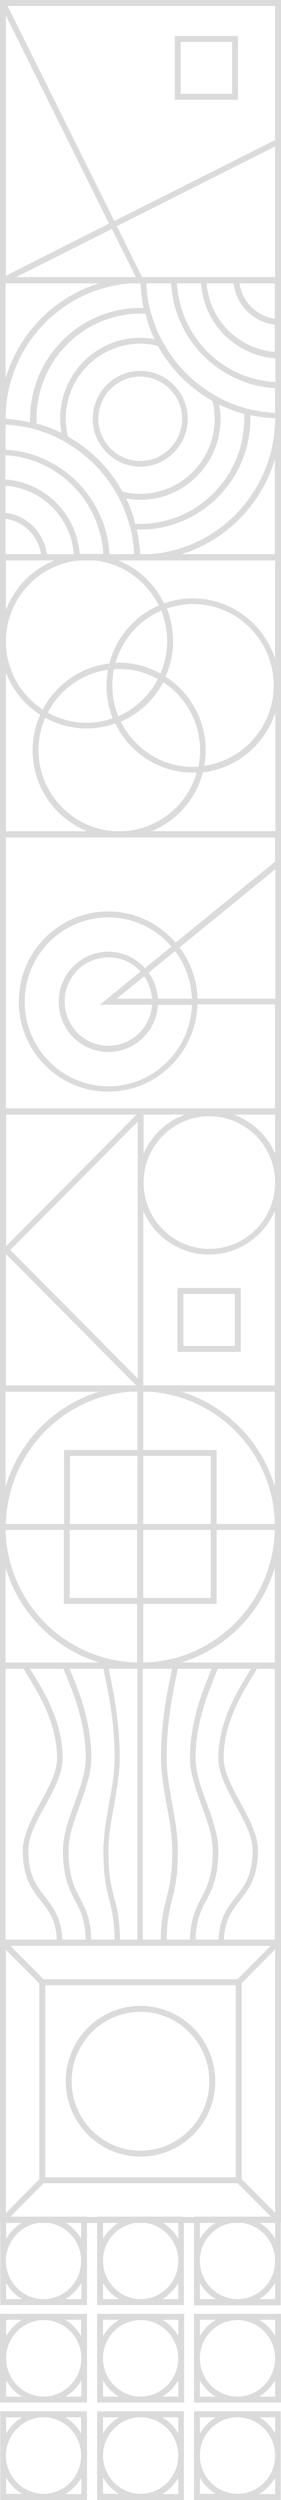 <svg width="45" height="400" viewBox="0 0 45 400" fill="none" xmlns="http://www.w3.org/2000/svg">
<path d="M0 0V45.34H45V0H0ZM0.945 2.494L17.46 35.773L0.945 44.116V2.494ZM2.475 44.388L17.91 36.635L21.78 44.388H2.475ZM44.055 44.388H22.77L18.72 36.181L44.055 23.441V44.388ZM44.055 22.398L18.315 35.365L1.215 0.952H44.055V22.398Z" fill="#DBDBDB"/>
<path d="M38.115 5.758H27.99V15.96H38.115V5.758ZM37.17 15.008H28.935V6.71H37.17V15.008Z" fill="#DBDBDB"/>
<path d="M38.295 44.333H37.35H33.075H32.13H28.305H27.36H23.445H22.5H0V67.002V67.955V71.899V72.851V76.705V77.657V81.965V82.917V89.672H6.705H7.65H11.925H12.87H16.695H17.64H21.555H22.5H45V67.002V66.05V62.106V61.154V57.3V56.348V52.04V51.088V44.333H38.295ZM24.75 54.262C24.03 54.126 23.265 54.035 22.5 54.035C15.39 54.035 9.63 59.839 9.63 67.002C9.63 67.773 9.72 68.544 9.855 69.269C8.595 68.635 7.245 68.136 5.85 67.773C5.85 67.501 5.85 67.275 5.85 67.002C5.85 57.753 13.32 50.181 22.545 50.181C22.815 50.181 23.04 50.181 23.31 50.181C23.625 51.632 24.12 52.992 24.75 54.262ZM25.29 55.35C27.315 59.023 30.375 62.106 34.02 64.146C34.245 65.053 34.38 66.005 34.38 67.002C34.38 73.622 29.025 79.018 22.455 79.018C21.465 79.018 20.52 78.882 19.62 78.655C17.595 74.982 14.535 71.899 10.89 69.859C10.665 68.952 10.53 68 10.53 67.002C10.53 60.383 15.885 54.987 22.455 54.987C23.445 54.987 24.39 55.123 25.29 55.35ZM0.9 45.285H16.02C8.775 47.461 3.06 53.219 0.9 60.519V45.285ZM0.9 67.002C0.9 55.033 10.575 45.285 22.455 45.285C22.455 45.285 22.455 45.285 22.5 45.285C22.545 46.645 22.725 47.96 22.995 49.275C22.815 49.275 22.635 49.275 22.455 49.275C12.735 49.275 4.815 57.254 4.815 67.048C4.815 67.229 4.815 67.411 4.815 67.592C3.555 67.275 2.25 67.093 0.9 67.002ZM0.9 88.72V83.008C3.825 83.416 6.165 85.773 6.57 88.72H0.9ZM7.515 88.72C7.065 85.229 4.365 82.463 0.9 82.055V77.703C1.53 77.748 2.205 77.839 2.79 78.02C3.24 78.111 3.69 78.292 4.14 78.428C7.38 79.652 9.945 82.237 11.115 85.456C11.295 85.909 11.43 86.363 11.52 86.816C11.655 87.451 11.79 88.086 11.835 88.72H7.515ZM12.78 88.72C12.735 88.267 12.69 87.814 12.6 87.36C12.51 86.952 12.42 86.544 12.33 86.136C11.115 81.783 7.74 78.383 3.42 77.159C3.015 77.068 2.61 76.977 2.205 76.887C1.755 76.796 1.305 76.751 0.855 76.705V72.851C1.125 72.851 1.395 72.897 1.665 72.897C3.285 73.078 4.815 73.486 6.255 74.076C6.705 74.257 7.155 74.484 7.605 74.71C10.62 76.297 13.095 78.791 14.67 81.829C14.895 82.282 15.12 82.736 15.3 83.189C15.885 84.64 16.29 86.181 16.47 87.814C16.515 88.086 16.515 88.358 16.515 88.63H12.78V88.72ZM17.55 88.72C17.55 88.539 17.55 88.312 17.505 88.131C17.37 86.589 17.055 85.138 16.56 83.733C16.425 83.325 16.245 82.917 16.065 82.554C14.31 78.474 11.025 75.209 7.02 73.441C6.615 73.259 6.255 73.123 5.85 72.942C4.455 72.443 3.015 72.126 1.485 71.99C1.305 71.99 1.08 71.945 0.9 71.945V67.955C0.9 67.955 0.9 67.955 0.945 67.955C2.295 68 3.645 68.227 4.905 68.499C5.22 68.589 5.535 68.68 5.85 68.771C7.335 69.179 8.73 69.768 10.035 70.494C10.44 70.72 10.845 70.947 11.25 71.219C14.085 72.987 16.47 75.39 18.225 78.247C18.45 78.655 18.72 79.063 18.945 79.471C19.665 80.786 20.205 82.237 20.655 83.688C20.745 84.005 20.835 84.322 20.925 84.64C21.24 85.955 21.42 87.269 21.465 88.63C21.465 88.63 21.465 88.63 21.465 88.675H17.55V88.72ZM20.205 79.743C20.925 79.879 21.69 79.97 22.455 79.97C29.565 79.97 35.325 74.166 35.325 67.002C35.325 66.232 35.235 65.461 35.1 64.736C36.36 65.37 37.71 65.869 39.105 66.232C39.105 66.504 39.105 66.731 39.105 67.002C39.105 76.252 31.635 83.824 22.41 83.824C22.14 83.824 21.915 83.824 21.645 83.824C21.33 82.373 20.835 81.058 20.205 79.743ZM44.01 88.72H28.89C36.135 86.544 41.85 80.786 44.01 73.486V88.72ZM22.455 88.72C22.365 87.36 22.185 86.045 21.915 84.731C22.095 84.731 22.275 84.731 22.455 84.731C32.175 84.731 40.095 76.751 40.095 66.957C40.095 66.776 40.095 66.594 40.095 66.413C41.355 66.685 42.705 66.867 44.055 66.912C44.055 66.912 44.055 66.912 44.055 66.957C44.01 78.972 34.335 88.72 22.455 88.72ZM44.01 66.05C42.615 66.005 41.31 65.778 40.005 65.506C39.69 65.416 39.375 65.325 39.06 65.234C37.575 64.826 36.18 64.237 34.875 63.511C34.47 63.285 34.065 63.058 33.66 62.786C30.825 61.018 28.44 58.615 26.685 55.758C26.46 55.35 26.19 54.942 25.965 54.534C25.245 53.219 24.705 51.768 24.255 50.317C24.165 50 24.075 49.683 23.985 49.365C23.67 48.05 23.49 46.736 23.445 45.375C23.445 45.375 23.445 45.375 23.445 45.33H27.405C27.405 45.511 27.405 45.738 27.45 45.919C27.585 47.461 27.9 48.912 28.395 50.317C28.53 50.725 28.71 51.133 28.89 51.496C30.645 55.577 33.93 58.841 37.935 60.61C38.34 60.791 38.7 60.927 39.105 61.108C40.5 61.607 41.94 61.924 43.47 62.06C43.65 62.06 43.875 62.106 44.055 62.106V66.05H44.01ZM44.01 61.108C43.74 61.108 43.47 61.063 43.2 61.063C41.58 60.882 40.05 60.474 38.61 59.884C38.16 59.703 37.71 59.476 37.26 59.249C34.245 57.663 31.77 55.169 30.195 52.131C29.97 51.678 29.745 51.224 29.565 50.771C28.98 49.32 28.575 47.778 28.395 46.146C28.35 45.874 28.35 45.602 28.35 45.33H32.175C32.22 45.783 32.265 46.237 32.355 46.69C32.445 47.098 32.535 47.506 32.625 47.914C33.84 52.267 37.215 55.667 41.535 56.892C41.94 56.982 42.345 57.073 42.75 57.164C43.2 57.254 43.65 57.3 44.1 57.345V61.108H44.01ZM44.01 56.302C43.38 56.257 42.75 56.166 42.12 55.985C41.67 55.894 41.22 55.713 40.77 55.577C37.53 54.353 34.965 51.768 33.795 48.549C33.615 48.096 33.48 47.642 33.39 47.189C33.255 46.554 33.12 45.919 33.075 45.285H37.395C37.8 48.776 40.545 51.542 44.01 51.95V56.302ZM44.01 50.998C41.085 50.589 38.745 48.232 38.34 45.285H44.01V50.998Z" fill="#DBDBDB"/>
<path d="M14.852 67.002C14.852 71.219 18.272 74.665 22.457 74.665C26.642 74.665 30.062 71.219 30.062 67.002C30.062 62.786 26.642 59.34 22.457 59.34C18.272 59.34 14.852 62.786 14.852 67.002ZM29.162 67.002C29.162 70.72 26.147 73.758 22.457 73.758C18.767 73.758 15.752 70.72 15.752 67.002C15.752 63.285 18.767 60.247 22.457 60.247C26.147 60.292 29.162 63.285 29.162 67.002Z" fill="#DBDBDB"/>
<path d="M0 88.665V134.005H45V88.665H0ZM18.225 107.073C18.495 107.073 18.765 107.028 19.08 107.028C21.33 107.028 23.445 107.617 25.29 108.66C23.895 111.29 21.645 113.421 18.945 114.599C18.315 113.103 18 111.426 18 109.703C18 108.796 18.09 107.889 18.225 107.073ZM18.045 114.917C16.74 115.37 15.345 115.642 13.86 115.642C11.61 115.642 9.495 115.053 7.65 114.01C9.54 110.383 13.095 107.753 17.28 107.164C17.145 107.98 17.055 108.841 17.055 109.703C17.055 111.516 17.415 113.285 18.045 114.917ZM13.86 116.549C15.48 116.549 17.01 116.277 18.45 115.733C20.7 120.403 25.425 123.622 30.915 123.622C31.095 123.622 31.32 123.622 31.5 123.577C29.97 129.018 24.975 133.008 19.08 133.008C11.97 133.008 6.165 127.159 6.165 119.995C6.165 118.136 6.57 116.413 7.245 114.826C9.225 115.96 11.475 116.549 13.86 116.549ZM30.915 122.715C25.83 122.715 21.465 119.723 19.35 115.461C22.275 114.191 24.66 111.97 26.145 109.159C29.7 111.471 32.04 115.506 32.04 120.086C32.04 120.992 31.95 121.854 31.77 122.715C31.455 122.67 31.185 122.715 30.915 122.715ZM26.505 108.252C27.27 106.529 27.72 104.625 27.72 102.584C27.72 100.725 27.36 99.002 26.73 97.37C28.035 96.917 29.475 96.645 30.915 96.645C38.025 96.645 43.83 102.494 43.83 109.657C43.83 116.232 38.97 121.627 32.715 122.534C32.85 121.718 32.94 120.856 32.94 119.995C32.94 115.098 30.375 110.746 26.505 108.252ZM26.775 102.584C26.775 104.398 26.37 106.166 25.695 107.753C23.715 106.665 21.465 106.03 19.08 106.03C18.9 106.03 18.675 106.03 18.495 106.076C19.575 102.312 22.275 99.229 25.83 97.688C26.415 99.229 26.775 100.861 26.775 102.584ZM17.505 106.166C12.87 106.71 8.955 109.521 6.84 113.511C3.285 111.199 0.945 107.164 0.945 102.63C0.945 95.466 6.75 89.617 13.86 89.617C18.945 89.617 23.31 92.61 25.425 96.871C21.555 98.549 18.585 101.995 17.505 106.166ZM8.865 89.617C5.22 91.023 2.34 93.924 0.945 97.597V89.617H8.865ZM0.945 133.053V107.617C2.025 110.428 3.96 112.786 6.435 114.373C5.67 116.096 5.22 118 5.22 120.04C5.22 125.98 8.91 131.013 14.085 133.053H0.945ZM24.075 133.053C28.215 131.466 31.365 127.929 32.49 123.577C37.935 122.942 42.435 119.133 44.1 114.01V133.053H24.075ZM44.055 89.617V105.395C42.255 99.819 37.035 95.738 30.87 95.738C29.25 95.738 27.72 96.01 26.28 96.554C24.75 93.38 22.095 90.887 18.81 89.617H44.055Z" fill="#DBDBDB"/>
<path d="M45 160.746V137.078V132.997H0V178.338H45V160.746ZM31.635 159.793C31.545 156.71 30.465 153.854 28.755 151.587L44.1 139.073V159.793H31.635ZM17.37 146.781C21.375 146.781 25.02 148.594 27.45 151.451L23.22 154.897C21.78 153.31 19.665 152.267 17.37 152.267C12.96 152.267 9.405 155.849 9.405 160.292C9.405 164.736 12.96 168.317 17.37 168.317C21.6 168.317 25.065 164.962 25.29 160.791H30.735C30.465 168 24.615 173.804 17.37 173.804C9.99 173.804 3.96 167.773 3.96 160.292C3.96 152.811 9.945 146.781 17.37 146.781ZM16.02 160.746H24.345C24.12 164.418 21.06 167.32 17.37 167.32C13.5 167.32 10.35 164.146 10.35 160.247C10.35 156.348 13.5 153.174 17.37 153.174C19.395 153.174 21.24 154.035 22.5 155.441L16.02 160.746ZM23.085 156.212C23.805 157.254 24.255 158.479 24.345 159.793H18.675L23.085 156.212ZM25.29 159.793C25.2 158.252 24.66 156.801 23.805 155.622L28.035 152.176C29.655 154.307 30.6 156.937 30.735 159.793H25.29ZM0.945 177.385V133.95H44.055V137.849L28.125 150.816C25.515 147.778 21.645 145.829 17.325 145.829C9.405 145.829 3.015 152.312 3.015 160.247C3.015 168.227 9.45 174.665 17.325 174.665C25.065 174.665 31.365 168.453 31.635 160.7H44.055V177.34H0.945V177.385Z" fill="#DBDBDB"/>
<path d="M22.95 221.662H0V244.786V267.003H22.95H45V244.786V221.662H22.95ZM22.005 232H10.26V243.834H0.945C1.215 232.227 10.53 222.841 22.005 222.615V232ZM33.75 243.834H22.95V232.952H33.75V243.834ZM11.16 244.786H21.96V255.668H11.16V244.786ZM22.95 244.786H33.75V255.668H22.95V244.786ZM22.005 243.834H11.205V232.952H22.005V243.834ZM10.215 244.786V256.62H21.96V266.005C10.44 265.733 1.125 256.348 0.9 244.786H10.215ZM22.95 256.62H34.695V244.786H44.01C43.74 256.393 34.425 265.778 22.95 266.005V256.62ZM34.695 243.834V232H22.95V222.615C34.47 222.887 43.785 232.272 44.01 243.834H34.695ZM0.9 222.615H16.02C8.775 224.791 3.06 230.549 0.9 237.849V222.615ZM0.9 266.05V250.816C3.06 258.116 8.775 263.874 16.02 266.05H0.9ZM28.89 266.05C36.135 263.874 41.85 258.116 44.01 250.816V266.05H28.89ZM28.89 222.615H44.01V237.849C41.85 230.549 36.135 224.791 28.89 222.615Z" fill="#DBDBDB"/>
<path d="M45 311.335V265.995H0V311.335H45ZM39.6 267.99C37.98 270.62 34.965 275.562 34.965 281.275C34.965 283.768 36.405 286.398 37.755 288.892C39.06 291.295 40.455 293.788 40.455 296.055C40.455 300.091 39.105 301.768 37.71 303.582C36.405 305.214 35.1 306.937 35.01 310.383H31.32C31.41 307.209 32.175 305.668 33.03 304.081C33.975 302.267 34.965 300.363 34.965 296.055C34.965 293.607 34.02 291.023 33.12 288.529C32.22 286.081 31.32 283.587 31.32 281.275C31.32 275.743 33.3 270.937 34.335 268.353C34.605 267.673 34.785 267.219 34.875 266.947H40.275C40.05 267.219 39.825 267.582 39.6 267.99ZM33.48 268.035C32.4 270.665 30.42 275.562 30.42 281.275C30.42 283.723 31.365 286.307 32.265 288.846C33.165 291.295 34.065 293.788 34.065 296.101C34.065 300.181 33.12 301.95 32.22 303.718C31.365 305.35 30.51 307.028 30.42 310.428H26.685C26.73 307.209 27.135 305.668 27.54 304.035C27.99 302.222 28.485 300.363 28.485 296.101C28.485 293.698 28.035 291.113 27.585 288.62C27.135 286.171 26.685 283.632 26.685 281.275C26.685 275.698 27.675 270.892 28.215 268.307C28.35 267.673 28.44 267.264 28.485 266.947H33.93C33.795 267.264 33.615 267.627 33.48 268.035ZM27.315 268.126C26.775 270.756 25.785 275.607 25.785 281.275C25.785 283.678 26.235 286.262 26.685 288.756C27.135 291.204 27.585 293.743 27.585 296.055C27.585 300.181 27.09 301.995 26.64 303.763C26.235 305.395 25.785 307.073 25.74 310.383H22.86V266.947H27.54C27.495 267.264 27.405 267.673 27.315 268.126ZM22.05 310.383H19.215C19.17 307.028 18.765 305.35 18.315 303.763C17.865 301.995 17.37 300.181 17.37 296.055C17.37 293.698 17.82 291.204 18.27 288.756C18.72 286.262 19.17 283.678 19.17 281.275C19.17 275.607 18.18 270.756 17.64 268.126C17.55 267.673 17.46 267.264 17.415 266.947H22.005V310.383H22.05ZM16.83 268.307C17.37 270.892 18.36 275.698 18.36 281.275C18.36 283.632 17.91 286.171 17.46 288.62C17.01 291.113 16.56 293.652 16.56 296.101C16.56 300.317 17.055 302.222 17.505 304.035C17.91 305.668 18.315 307.209 18.36 310.428H14.625C14.535 307.028 13.68 305.35 12.825 303.718C11.925 301.995 10.98 300.181 10.98 296.101C10.98 293.788 11.88 291.295 12.78 288.846C13.68 286.353 14.625 283.768 14.625 281.275C14.625 275.562 12.645 270.665 11.565 268.035C11.385 267.627 11.25 267.264 11.115 266.947H16.56C16.605 267.264 16.695 267.673 16.83 268.307ZM10.71 268.353C11.745 270.937 13.725 275.743 13.725 281.275C13.725 283.587 12.825 286.081 11.925 288.529C11.025 291.023 10.08 293.607 10.08 296.055C10.08 300.363 11.07 302.222 12.015 304.081C12.87 305.668 13.635 307.209 13.725 310.383H9.99C9.855 306.937 8.55 305.259 7.29 303.582C5.895 301.768 4.545 300.091 4.545 296.055C4.545 293.788 5.895 291.295 7.245 288.892C8.64 286.353 10.035 283.768 10.035 281.275C10.035 275.516 7.02 270.62 5.4 267.99C5.175 267.627 4.95 267.264 4.77 266.992H10.17C10.26 267.264 10.44 267.673 10.71 268.353ZM44.055 310.383H35.865C35.955 307.254 37.125 305.758 38.385 304.126C39.825 302.267 41.31 300.363 41.31 296.055C41.31 293.562 39.87 290.977 38.52 288.438C37.215 286.035 35.82 283.496 35.82 281.229C35.82 275.743 38.745 270.982 40.32 268.398C40.77 267.673 41.04 267.219 41.175 266.902H44.01V310.383H44.055ZM0.945 266.947H3.78C3.915 267.264 4.185 267.718 4.635 268.443C6.21 271.028 9.135 275.788 9.135 281.275C9.135 283.542 7.785 286.035 6.435 288.484C5.085 290.977 3.645 293.607 3.645 296.101C3.645 300.408 5.13 302.358 6.57 304.171C7.83 305.758 9 307.3 9.09 310.428H0.9V266.947H0.945Z" fill="#DBDBDB"/>
<path d="M0 310.327V355.668H45V310.327H0ZM43.38 311.28L38.025 316.675H6.975L1.62 311.28H43.38ZM37.755 317.627V348.368H7.245V317.627H37.755ZM0.945 311.96L6.3 317.355V348.685L0.945 354.081V311.96ZM1.62 354.715L6.975 349.32H38.07L43.425 354.715H1.62ZM44.055 354.035L38.7 348.64V317.31L44.055 311.914V354.035Z" fill="#DBDBDB"/>
<path d="M22.499 345.058C29.114 345.058 34.469 339.662 34.469 332.997C34.469 326.332 29.114 320.937 22.499 320.937C15.884 320.937 10.529 326.332 10.529 332.997C10.529 339.617 15.884 345.058 22.499 345.058ZM22.499 321.889C28.574 321.889 33.524 326.877 33.524 332.997C33.524 339.118 28.574 344.106 22.499 344.106C16.424 344.106 11.474 339.118 11.474 332.997C11.474 326.877 16.424 321.889 22.499 321.889Z" fill="#DBDBDB"/>
<path d="M0 177.33V222.67H45V177.33H0ZM0.945 178.282H21.915L0.99 199.365V178.282H0.945ZM0.945 221.718V200.635L21.87 221.718H0.945ZM22.05 220.539L1.665 200L22.05 179.461V220.539ZM22.995 178.282H29.7C26.685 179.37 24.255 181.683 22.995 184.584V178.282ZM44.055 221.718H22.95V193.743C24.705 197.869 28.755 200.725 33.48 200.725C38.205 200.725 42.255 197.824 44.01 193.743V221.718H44.055ZM33.525 199.819C27.72 199.819 22.995 195.058 22.995 189.209C22.995 183.36 27.72 178.599 33.525 178.599C39.33 178.599 44.055 183.36 44.055 189.209C44.055 195.058 39.33 199.819 33.525 199.819ZM44.055 184.584C42.795 181.637 40.365 179.37 37.35 178.282H44.055V184.584Z" fill="#DBDBDB"/>
<path d="M28.416 216.301H38.557V206.073H28.416V216.301ZM29.363 207.028H37.61V215.347H29.363V207.028Z" fill="#DBDBDB"/>
<path d="M6.968 370.212H0V384.403H6.968H13.936V370.212H6.968C7.013 370.212 7.013 370.212 6.968 370.212ZM0.989 371.164H3.551C2.473 371.798 1.618 372.705 0.989 373.748V371.164ZM0.989 383.451V380.866C1.618 381.955 2.473 382.861 3.551 383.451H0.989ZM12.992 383.451H10.475C11.553 382.816 12.408 381.909 13.037 380.866V383.451H12.992ZM7.013 383.451C3.686 383.451 0.989 380.685 0.989 377.33C0.989 373.929 3.686 371.209 7.013 371.209C10.34 371.209 13.037 373.975 13.037 377.33C12.992 380.685 10.295 383.451 7.013 383.451ZM12.992 371.164V373.748C12.363 372.66 11.509 371.753 10.43 371.164H12.992Z" fill="#DBDBDB"/>
<path d="M22.523 370.212H15.555V384.403H22.523H29.491V370.212H22.523ZM16.499 371.164H19.061C17.982 371.798 17.128 372.705 16.499 373.748V371.164ZM16.499 383.451V380.866C17.128 381.955 17.982 382.861 19.061 383.451H16.499ZM28.547 383.451H25.984C27.063 382.816 27.917 381.909 28.547 380.866V383.451ZM22.523 383.451C19.196 383.451 16.499 380.685 16.499 377.33C16.499 373.929 19.196 371.209 22.523 371.209C25.849 371.209 28.547 373.975 28.547 377.33C28.547 380.685 25.849 383.451 22.523 383.451ZM28.547 371.164V373.748C27.917 372.66 27.063 371.753 25.984 371.164H28.547Z" fill="#DBDBDB"/>
<path d="M38.032 370.212H31.064V384.403H38.032H45.001V370.212H38.032ZM32.008 371.164H34.571C33.492 371.798 32.638 372.705 32.008 373.748V371.164ZM32.008 383.451V380.866C32.638 381.955 33.492 382.861 34.571 383.451H32.008ZM44.057 383.451H41.494C42.573 382.816 43.427 381.909 44.057 380.866V383.451ZM38.032 383.451C34.706 383.451 32.008 380.685 32.008 377.33C32.008 373.929 34.706 371.209 38.032 371.209C41.359 371.209 44.057 373.975 44.057 377.33C44.057 380.685 41.359 383.451 38.032 383.451ZM44.057 371.164V373.748C43.427 372.66 42.573 371.753 41.494 371.164H44.057Z" fill="#DBDBDB"/>
<path d="M0.043 368.806H13.934V354.66H0.043V368.806ZM12.99 367.854H10.473C11.552 367.219 12.406 366.312 13.035 365.27V367.854H12.99ZM12.99 355.612V358.196C12.361 357.108 11.507 356.202 10.428 355.612H12.99ZM0.987 355.612H3.55C2.471 356.247 1.616 357.154 0.987 358.196V355.612ZM6.966 355.612C10.293 355.612 12.99 358.378 12.99 361.733C12.99 365.133 10.293 367.854 6.966 367.854C3.639 367.854 0.942 365.088 0.942 361.733C0.987 358.332 3.684 355.612 6.966 355.612ZM0.987 365.27C1.616 366.358 2.471 367.264 3.55 367.854H0.987V365.27Z" fill="#DBDBDB"/>
<path d="M15.555 368.806H29.446V354.66H15.555V368.806ZM28.547 367.854H25.984C27.063 367.219 27.917 366.312 28.547 365.27V367.854ZM28.547 355.612V358.196C27.917 357.108 27.063 356.202 25.984 355.612H28.547ZM16.499 355.612H19.061C17.982 356.247 17.128 357.154 16.499 358.196V355.612ZM22.523 355.612C25.849 355.612 28.547 358.378 28.547 361.733C28.547 365.133 25.849 367.854 22.523 367.854C19.196 367.854 16.499 365.088 16.499 361.733C16.499 358.332 19.196 355.612 22.523 355.612ZM16.499 365.27C17.128 366.358 17.982 367.264 19.061 367.854H16.499V365.27Z" fill="#DBDBDB"/>
<path d="M31.064 354.66V368.851H44.956V354.66H31.064ZM32.008 355.612H34.571C33.492 356.247 32.638 357.154 32.008 358.196V355.612ZM32.008 367.854V365.27C32.638 366.358 33.492 367.264 34.571 367.854H32.008ZM44.057 367.854H41.494C42.573 367.219 43.427 366.312 44.057 365.27V367.854ZM38.032 367.854C34.706 367.854 32.008 365.088 32.008 361.733C32.008 358.332 34.706 355.612 38.032 355.612C41.359 355.612 44.057 358.378 44.057 361.733C44.057 365.088 41.359 367.854 38.032 367.854ZM44.057 358.196C43.427 357.108 42.573 356.202 41.494 355.612H44.057V358.196Z" fill="#DBDBDB"/>
<path d="M0.043 400H13.934V385.809H0.043V400ZM12.99 399.048H10.473C11.552 398.413 12.406 397.506 13.035 396.463V399.048H12.99ZM12.99 386.761V389.345C12.361 388.257 11.507 387.35 10.428 386.761H12.99ZM0.987 386.761H3.55C2.471 387.395 1.616 388.302 0.987 389.345V386.761ZM6.966 386.761C10.293 386.761 12.99 389.526 12.99 392.882C12.99 396.282 10.293 399.003 6.966 399.003C3.639 399.003 0.942 396.237 0.942 392.882C0.987 389.526 3.684 386.761 6.966 386.761ZM0.987 396.418C1.616 397.506 2.471 398.413 3.55 399.003H0.987V396.418Z" fill="#DBDBDB"/>
<path d="M15.555 400H29.446V385.809H15.555V400ZM28.547 399.048H25.984C27.063 398.413 27.917 397.506 28.547 396.463V399.048ZM28.547 386.761V389.345C27.917 388.257 27.063 387.35 25.984 386.761H28.547ZM16.499 386.761H19.061C17.982 387.395 17.128 388.302 16.499 389.345V386.761ZM22.523 386.761C25.849 386.761 28.547 389.526 28.547 392.882C28.547 396.282 25.849 399.003 22.523 399.003C19.196 399.003 16.499 396.237 16.499 392.882C16.499 389.526 19.196 386.761 22.523 386.761ZM16.499 396.418C17.128 397.506 17.982 398.413 19.061 399.003H16.499V396.418Z" fill="#DBDBDB"/>
<path d="M31.064 400H44.956V385.809H31.064V400ZM44.057 399.048H41.494C42.573 398.413 43.427 397.506 44.057 396.463V399.048ZM44.057 386.761V389.345C43.427 388.257 42.573 387.35 41.494 386.761H44.057ZM32.008 386.761H34.571C33.492 387.395 32.638 388.302 32.008 389.345V386.761ZM38.032 386.761C41.359 386.761 44.057 389.526 44.057 392.882C44.057 396.282 41.359 399.003 38.032 399.003C34.706 399.003 32.008 396.237 32.008 392.882C32.008 389.526 34.706 386.761 38.032 386.761ZM32.008 396.418C32.638 397.506 33.492 398.413 34.571 399.003H32.008V396.418Z" fill="#DBDBDB"/>
</svg>
